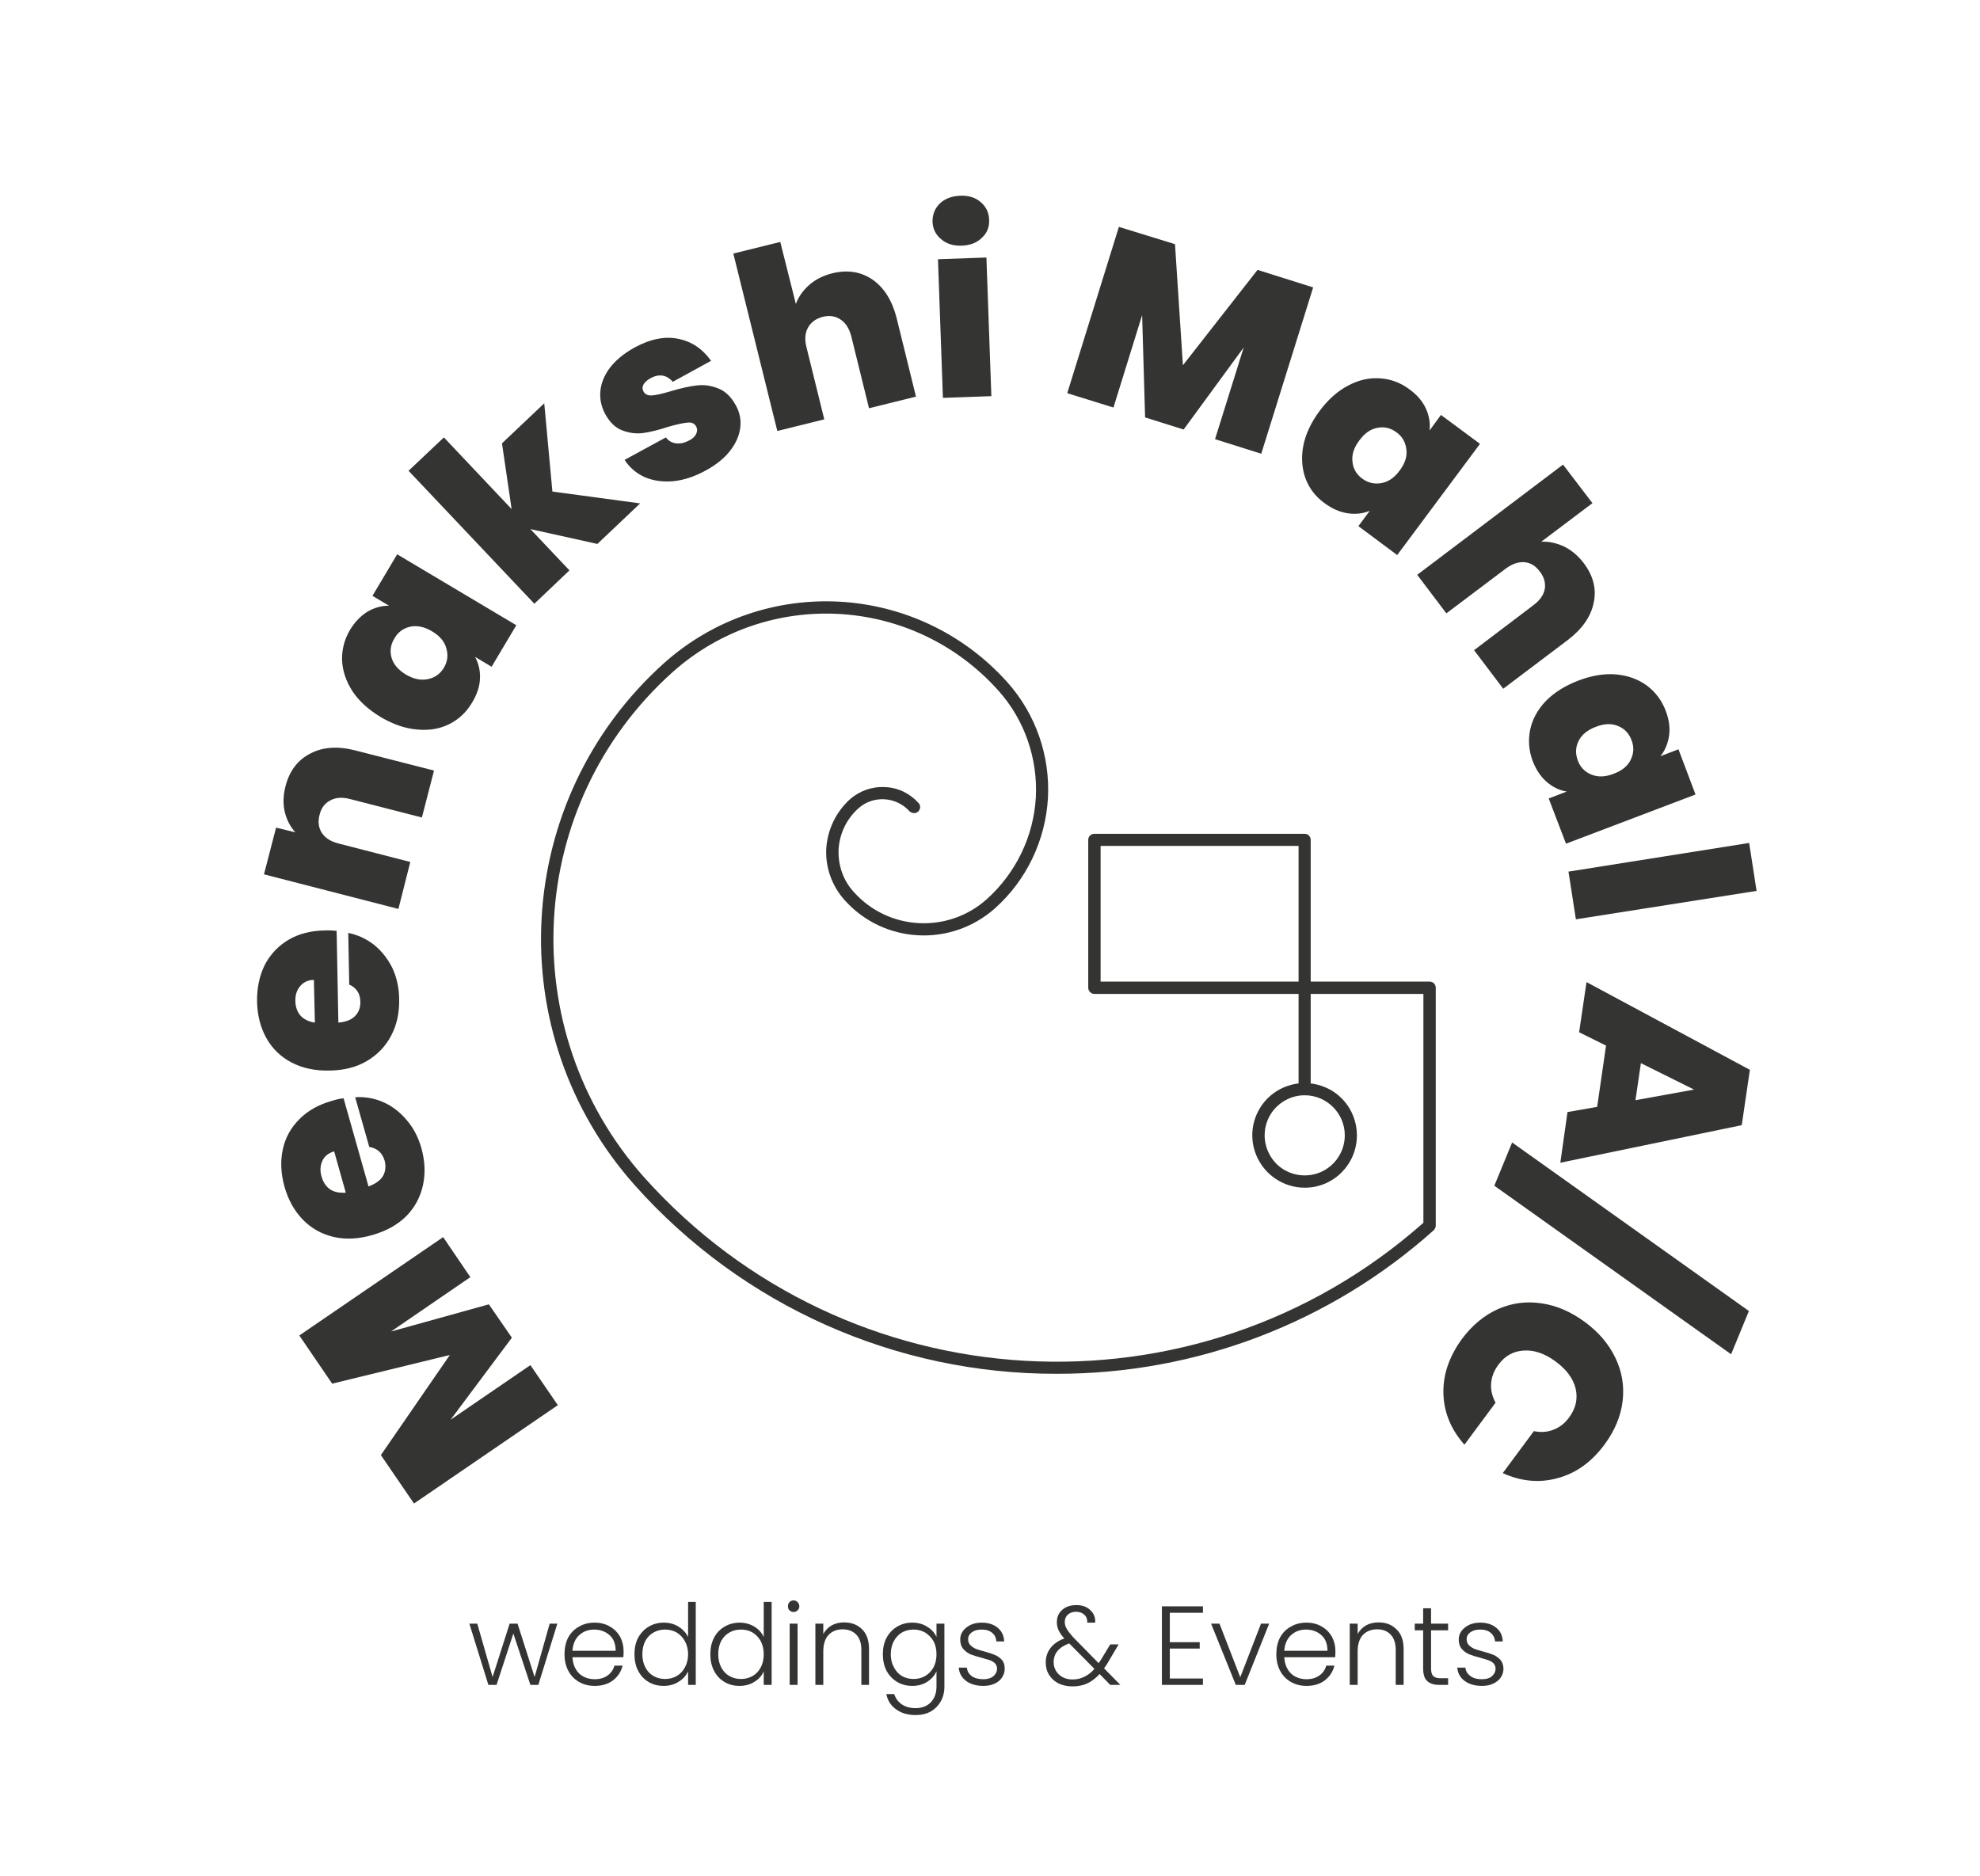 <svg xmlns="http://www.w3.org/2000/svg" version="1.1" xmlns:xlink="http://www.w3.org/1999/xlink" xmlns:svgjs="http://svgjs.dev/svgjs" viewBox="0 0 8.011 7.59"><g transform="matrix(1,0,0,1,3.999,5.747)"><g><path d=" M -2.788 -0.343 L -2.206 -0.741 L -2.096 -0.579 L -2.417 -0.359 L -2.021 -0.469 L -1.928 -0.334 L -2.176 -0.002 L -1.853 -0.223 L -1.742 -0.061 L -2.324 0.337 L -2.458 0.141 L -2.179 -0.264 L -2.655 -0.148 L -2.788 -0.343 M -2.609 -1.303 L -2.508 -0.946 Q -2.465 -0.962 -2.449 -0.989 Q -2.434 -1.017 -2.443 -1.051 Q -2.457 -1.098 -2.505 -1.106 L -2.562 -1.307 Q -2.502 -1.311 -2.448 -1.287 Q -2.394 -1.263 -2.354 -1.215 Q -2.313 -1.168 -2.294 -1.101 Q -2.272 -1.021 -2.288 -0.95 Q -2.304 -0.878 -2.356 -0.825 Q -2.409 -0.773 -2.494 -0.749 Q -2.578 -0.725 -2.65 -0.742 Q -2.722 -0.759 -2.773 -0.811 Q -2.825 -0.864 -2.848 -0.945 Q -2.87 -1.024 -2.855 -1.095 Q -2.84 -1.166 -2.788 -1.218 Q -2.737 -1.27 -2.654 -1.293 Q -2.632 -1.3 -2.609 -1.303 M -2.647 -1.088 Q -2.682 -1.078 -2.695 -1.049 Q -2.708 -1.02 -2.698 -0.986 Q -2.688 -0.951 -2.663 -0.934 Q -2.638 -0.918 -2.6 -0.921 L -2.647 -1.088 M -2.637 -1.98 L -2.63 -1.609 Q -2.584 -1.613 -2.562 -1.636 Q -2.54 -1.659 -2.541 -1.694 Q -2.542 -1.743 -2.586 -1.763 L -2.59 -1.972 Q -2.532 -1.96 -2.486 -1.924 Q -2.44 -1.887 -2.412 -1.831 Q -2.385 -1.774 -2.384 -1.705 Q -2.382 -1.622 -2.416 -1.557 Q -2.45 -1.492 -2.514 -1.454 Q -2.578 -1.416 -2.666 -1.415 Q -2.754 -1.413 -2.82 -1.448 Q -2.885 -1.482 -2.921 -1.546 Q -2.957 -1.61 -2.959 -1.694 Q -2.96 -1.777 -2.928 -1.842 Q -2.895 -1.906 -2.832 -1.944 Q -2.769 -1.981 -2.683 -1.982 Q -2.66 -1.983 -2.637 -1.98 M -2.729 -1.782 Q -2.765 -1.781 -2.785 -1.756 Q -2.805 -1.732 -2.804 -1.696 Q -2.803 -1.66 -2.783 -1.637 Q -2.763 -1.615 -2.725 -1.609 L -2.729 -1.782 M -2.743 -2.698 Q -2.667 -2.738 -2.56 -2.71 L -2.243 -2.629 L -2.292 -2.439 L -2.584 -2.514 Q -2.63 -2.526 -2.663 -2.508 Q -2.696 -2.491 -2.706 -2.45 Q -2.717 -2.408 -2.697 -2.377 Q -2.677 -2.346 -2.63 -2.334 L -2.339 -2.259 L -2.387 -2.069 L -2.931 -2.209 L -2.882 -2.398 L -2.804 -2.379 Q -2.835 -2.413 -2.847 -2.462 Q -2.858 -2.51 -2.844 -2.565 Q -2.82 -2.659 -2.743 -2.698 M -2.573 -2.95 Q -2.612 -3.011 -2.615 -3.075 Q -2.617 -3.14 -2.583 -3.198 Q -2.553 -3.247 -2.512 -3.272 Q -2.471 -3.296 -2.425 -3.296 L -2.492 -3.336 L -2.392 -3.504 L -1.91 -3.217 L -2.01 -3.049 L -2.077 -3.089 Q -2.055 -3.049 -2.057 -3.001 Q -2.059 -2.953 -2.089 -2.904 Q -2.123 -2.846 -2.181 -2.817 Q -2.239 -2.788 -2.311 -2.795 Q -2.383 -2.801 -2.458 -2.845 Q -2.533 -2.89 -2.573 -2.95 M -2.34 -3.211 Q -2.382 -3.201 -2.403 -3.164 Q -2.426 -3.127 -2.415 -3.086 Q -2.403 -3.045 -2.356 -3.017 Q -2.31 -2.99 -2.268 -2.999 Q -2.226 -3.007 -2.203 -3.045 Q -2.181 -3.082 -2.193 -3.123 Q -2.204 -3.165 -2.252 -3.193 Q -2.298 -3.22 -2.34 -3.211 M -1.582 -3.546 L -1.853 -3.606 L -1.695 -3.439 L -1.837 -3.304 L -2.346 -3.842 L -2.203 -3.977 L -1.929 -3.687 L -1.968 -3.953 L -1.797 -4.115 L -1.764 -3.758 L -1.409 -3.71 L -1.582 -3.546 M -1.273 -3.8 Q -1.338 -3.794 -1.39 -3.816 Q -1.441 -3.839 -1.472 -3.886 L -1.305 -3.977 Q -1.289 -3.956 -1.263 -3.953 Q -1.238 -3.95 -1.21 -3.965 Q -1.189 -3.976 -1.182 -3.992 Q -1.175 -4.007 -1.182 -4.021 Q -1.193 -4.04 -1.217 -4.037 Q -1.242 -4.035 -1.295 -4.02 Q -1.353 -4.001 -1.395 -3.995 Q -1.438 -3.989 -1.48 -4.005 Q -1.522 -4.02 -1.55 -4.071 Q -1.574 -4.115 -1.57 -4.163 Q -1.566 -4.212 -1.532 -4.258 Q -1.497 -4.304 -1.433 -4.34 Q -1.336 -4.393 -1.255 -4.376 Q -1.174 -4.36 -1.122 -4.287 L -1.277 -4.202 Q -1.295 -4.223 -1.318 -4.227 Q -1.341 -4.231 -1.368 -4.216 Q -1.389 -4.204 -1.396 -4.19 Q -1.403 -4.176 -1.395 -4.162 Q -1.385 -4.145 -1.36 -4.147 Q -1.335 -4.149 -1.285 -4.164 Q -1.225 -4.182 -1.182 -4.187 Q -1.139 -4.193 -1.095 -4.176 Q -1.051 -4.16 -1.022 -4.107 Q -0.998 -4.064 -1.004 -4.016 Q -1.01 -3.968 -1.045 -3.923 Q -1.08 -3.878 -1.142 -3.844 Q -1.209 -3.807 -1.273 -3.8 M -0.468 -4.615 Q -0.398 -4.566 -0.371 -4.459 L -0.293 -4.142 L -0.483 -4.095 L -0.555 -4.387 Q -0.567 -4.433 -0.598 -4.454 Q -0.629 -4.475 -0.67 -4.465 Q -0.712 -4.454 -0.73 -4.421 Q -0.748 -4.389 -0.736 -4.342 L -0.664 -4.05 L -0.854 -4.003 L -1.032 -4.721 L -0.842 -4.768 L -0.779 -4.517 Q -0.763 -4.56 -0.726 -4.593 Q -0.688 -4.627 -0.632 -4.641 Q -0.539 -4.664 -0.468 -4.615 M -0.191 -4.779 Q -0.224 -4.806 -0.226 -4.849 Q -0.227 -4.893 -0.197 -4.923 Q -0.166 -4.953 -0.114 -4.955 Q -0.063 -4.957 -0.031 -4.929 Q 0.002 -4.901 0.003 -4.857 Q 0.005 -4.814 -0.026 -4.785 Q -0.056 -4.755 -0.107 -4.753 Q -0.159 -4.751 -0.191 -4.779 M -0.008 -4.705 L 0.012 -4.144 L -0.184 -4.137 L -0.204 -4.698 L -0.008 -4.705 M 1.314 -4.584 L 1.104 -3.911 L 0.917 -3.97 L 1.033 -4.341 L 0.79 -4.009 L 0.634 -4.058 L 0.622 -4.472 L 0.506 -4.098 L 0.319 -4.156 L 0.528 -4.829 L 0.755 -4.759 L 0.787 -4.269 L 1.089 -4.655 L 1.314 -4.584 M 1.456 -4.187 Q 1.52 -4.221 1.585 -4.216 Q 1.649 -4.212 1.703 -4.172 Q 1.75 -4.138 1.77 -4.094 Q 1.79 -4.05 1.785 -4.005 L 1.831 -4.068 L 1.989 -3.951 L 1.654 -3.501 L 1.497 -3.618 L 1.543 -3.68 Q 1.502 -3.663 1.454 -3.67 Q 1.406 -3.677 1.36 -3.711 Q 1.306 -3.75 1.283 -3.811 Q 1.261 -3.872 1.274 -3.943 Q 1.288 -4.014 1.34 -4.084 Q 1.392 -4.154 1.456 -4.187 M 1.691 -3.929 Q 1.686 -3.972 1.652 -3.997 Q 1.616 -4.024 1.575 -4.016 Q 1.533 -4.009 1.501 -3.965 Q 1.468 -3.922 1.473 -3.879 Q 1.477 -3.836 1.513 -3.81 Q 1.547 -3.785 1.589 -3.792 Q 1.632 -3.799 1.664 -3.843 Q 1.697 -3.887 1.691 -3.929 M 2.449 -3.308 Q 2.432 -3.224 2.344 -3.157 L 2.083 -2.96 L 1.965 -3.116 L 2.205 -3.298 Q 2.244 -3.327 2.251 -3.363 Q 2.257 -3.4 2.232 -3.433 Q 2.206 -3.469 2.169 -3.472 Q 2.132 -3.475 2.093 -3.446 L 1.853 -3.265 L 1.735 -3.421 L 2.325 -3.867 L 2.444 -3.711 L 2.237 -3.555 Q 2.283 -3.557 2.328 -3.536 Q 2.374 -3.514 2.409 -3.468 Q 2.467 -3.391 2.449 -3.308 M 2.54 -3.018 Q 2.612 -3.011 2.664 -2.973 Q 2.716 -2.934 2.74 -2.872 Q 2.761 -2.817 2.754 -2.77 Q 2.747 -2.722 2.719 -2.687 L 2.792 -2.715 L 2.861 -2.532 L 2.337 -2.333 L 2.267 -2.516 L 2.34 -2.544 Q 2.296 -2.551 2.259 -2.583 Q 2.223 -2.614 2.202 -2.668 Q 2.179 -2.73 2.192 -2.794 Q 2.205 -2.857 2.255 -2.91 Q 2.306 -2.962 2.387 -2.993 Q 2.468 -3.024 2.54 -3.018 M 2.599 -2.673 Q 2.618 -2.712 2.602 -2.752 Q 2.587 -2.793 2.548 -2.809 Q 2.509 -2.826 2.458 -2.806 Q 2.407 -2.787 2.388 -2.749 Q 2.369 -2.711 2.385 -2.669 Q 2.4 -2.629 2.439 -2.613 Q 2.479 -2.596 2.53 -2.616 Q 2.581 -2.635 2.599 -2.673 M 3.108 -2.142 L 2.377 -2.027 L 2.347 -2.22 L 3.078 -2.336 L 3.108 -2.142 M 2.463 -1.268 L 2.499 -1.516 L 2.39 -1.57 L 2.42 -1.773 L 3.081 -1.418 L 3.048 -1.194 L 2.314 -1.042 L 2.343 -1.247 L 2.463 -1.268 M 2.618 -1.295 L 2.855 -1.338 L 2.64 -1.445 L 2.618 -1.295 M 3.005 -0.267 L 2.047 -0.949 L 2.119 -1.124 L 3.077 -0.442 L 3.005 -0.267 M 2.537 -0.252 Q 2.577 -0.169 2.566 -0.077 Q 2.555 0.014 2.493 0.098 Q 2.415 0.204 2.304 0.234 Q 2.194 0.265 2.081 0.214 L 2.207 0.044 Q 2.25 0.053 2.287 0.038 Q 2.324 0.024 2.35 -0.012 Q 2.39 -0.066 2.376 -0.128 Q 2.361 -0.189 2.296 -0.237 Q 2.23 -0.286 2.167 -0.282 Q 2.103 -0.279 2.063 -0.224 Q 2.037 -0.189 2.034 -0.149 Q 2.031 -0.11 2.052 -0.071 L 1.926 0.099 Q 1.844 0.006 1.841 -0.108 Q 1.838 -0.222 1.916 -0.329 Q 1.978 -0.412 2.062 -0.45 Q 2.147 -0.487 2.238 -0.473 Q 2.329 -0.46 2.414 -0.397 Q 2.497 -0.336 2.537 -0.252" fill="#343432" fill-rule="nonzero"></path></g><g><path d=" M -1.744 0.823 L -1.821 1.071 L -1.853 1.071 L -1.922 0.863 L -1.99 1.071 L -2.023 1.071 L -2.1 0.823 L -2.068 0.823 L -2.006 1.039 L -1.937 0.823 L -1.905 0.823 L -1.836 1.039 L -1.775 0.823 L -1.744 0.823 M -1.477 0.959 L -1.683 0.959 Q -1.681 0.988 -1.669 1.008 Q -1.657 1.028 -1.637 1.038 Q -1.617 1.048 -1.593 1.048 Q -1.562 1.048 -1.541 1.033 Q -1.52 1.018 -1.513 0.993 L -1.48 0.993 Q -1.489 1.029 -1.518 1.052 Q -1.548 1.075 -1.593 1.075 Q -1.628 1.075 -1.656 1.059 Q -1.684 1.043 -1.699 1.015 Q -1.715 0.986 -1.715 0.947 Q -1.715 0.908 -1.7 0.879 Q -1.684 0.85 -1.656 0.835 Q -1.629 0.819 -1.593 0.819 Q -1.558 0.819 -1.531 0.835 Q -1.505 0.85 -1.49 0.876 Q -1.476 0.903 -1.476 0.934 Q -1.476 0.951 -1.477 0.959 M -1.519 0.886 Q -1.531 0.867 -1.551 0.857 Q -1.571 0.847 -1.595 0.847 Q -1.63 0.847 -1.655 0.869 Q -1.68 0.892 -1.683 0.933 L -1.508 0.933 Q -1.508 0.906 -1.519 0.886 M -1.417 0.88 Q -1.401 0.851 -1.374 0.835 Q -1.347 0.819 -1.313 0.819 Q -1.28 0.819 -1.254 0.835 Q -1.228 0.851 -1.215 0.877 L -1.215 0.735 L -1.184 0.735 L -1.184 1.071 L -1.215 1.071 L -1.215 1.016 Q -1.227 1.042 -1.253 1.058 Q -1.279 1.075 -1.314 1.075 Q -1.348 1.075 -1.375 1.059 Q -1.402 1.043 -1.417 1.014 Q -1.432 0.985 -1.432 0.947 Q -1.432 0.908 -1.417 0.88 M -1.228 0.894 Q -1.24 0.872 -1.261 0.859 Q -1.282 0.847 -1.308 0.847 Q -1.334 0.847 -1.355 0.859 Q -1.376 0.871 -1.388 0.893 Q -1.4 0.916 -1.4 0.947 Q -1.4 0.977 -1.388 1 Q -1.376 1.023 -1.355 1.035 Q -1.334 1.047 -1.308 1.047 Q -1.282 1.047 -1.261 1.035 Q -1.24 1.023 -1.228 1 Q -1.215 0.977 -1.215 0.947 Q -1.215 0.917 -1.228 0.894 M -1.11 0.88 Q -1.095 0.851 -1.067 0.835 Q -1.04 0.819 -1.006 0.819 Q -0.974 0.819 -0.947 0.835 Q -0.921 0.851 -0.909 0.877 L -0.909 0.735 L -0.877 0.735 L -0.877 1.071 L -0.909 1.071 L -0.909 1.016 Q -0.92 1.042 -0.946 1.058 Q -0.972 1.075 -1.007 1.075 Q -1.041 1.075 -1.068 1.059 Q -1.095 1.043 -1.11 1.014 Q -1.125 0.985 -1.125 0.947 Q -1.125 0.908 -1.11 0.88 M -0.921 0.894 Q -0.933 0.872 -0.954 0.859 Q -0.975 0.847 -1.001 0.847 Q -1.027 0.847 -1.048 0.859 Q -1.069 0.871 -1.081 0.893 Q -1.093 0.916 -1.093 0.947 Q -1.093 0.977 -1.081 1 Q -1.069 1.023 -1.048 1.035 Q -1.027 1.047 -1.001 1.047 Q -0.975 1.047 -0.954 1.035 Q -0.933 1.023 -0.921 1 Q -0.909 0.977 -0.909 0.947 Q -0.909 0.917 -0.921 0.894 M -0.805 0.769 Q -0.811 0.763 -0.811 0.753 Q -0.811 0.743 -0.805 0.736 Q -0.798 0.729 -0.788 0.729 Q -0.779 0.729 -0.772 0.736 Q -0.765 0.743 -0.765 0.753 Q -0.765 0.763 -0.772 0.769 Q -0.779 0.776 -0.788 0.776 Q -0.798 0.776 -0.805 0.769 M -0.772 0.823 L -0.772 1.071 L -0.804 1.071 L -0.804 0.823 L -0.772 0.823 M -0.511 0.846 Q -0.483 0.873 -0.483 0.926 L -0.483 1.071 L -0.514 1.071 L -0.514 0.929 Q -0.514 0.889 -0.534 0.868 Q -0.555 0.846 -0.59 0.846 Q -0.625 0.846 -0.647 0.869 Q -0.668 0.892 -0.668 0.936 L -0.668 1.071 L -0.7 1.071 L -0.7 0.823 L -0.668 0.823 L -0.668 0.865 Q -0.656 0.843 -0.634 0.83 Q -0.612 0.818 -0.584 0.818 Q -0.539 0.818 -0.511 0.846 M -0.247 0.836 Q -0.221 0.852 -0.21 0.877 L -0.21 0.823 L -0.178 0.823 L -0.178 1.078 Q -0.178 1.112 -0.193 1.138 Q -0.208 1.164 -0.234 1.179 Q -0.26 1.193 -0.294 1.193 Q -0.342 1.193 -0.373 1.17 Q -0.405 1.148 -0.413 1.108 L -0.381 1.108 Q -0.373 1.134 -0.35 1.15 Q -0.327 1.165 -0.294 1.165 Q -0.27 1.165 -0.251 1.155 Q -0.232 1.145 -0.221 1.125 Q -0.21 1.105 -0.21 1.078 L -0.21 1.016 Q -0.222 1.042 -0.247 1.058 Q -0.273 1.075 -0.308 1.075 Q -0.342 1.075 -0.369 1.059 Q -0.396 1.043 -0.412 1.014 Q -0.427 0.985 -0.427 0.947 Q -0.427 0.908 -0.412 0.88 Q -0.396 0.851 -0.369 0.835 Q -0.342 0.819 -0.308 0.819 Q -0.273 0.819 -0.247 0.836 M -0.222 0.894 Q -0.235 0.872 -0.256 0.859 Q -0.277 0.847 -0.302 0.847 Q -0.329 0.847 -0.35 0.859 Q -0.37 0.871 -0.382 0.893 Q -0.395 0.916 -0.395 0.947 Q -0.395 0.977 -0.382 1 Q -0.37 1.023 -0.35 1.035 Q -0.329 1.047 -0.302 1.047 Q -0.277 1.047 -0.256 1.035 Q -0.235 1.023 -0.222 1 Q -0.21 0.977 -0.21 0.947 Q -0.21 0.917 -0.222 0.894 M -0.09 1.055 Q -0.117 1.035 -0.12 1.001 L -0.087 1.001 Q -0.085 1.022 -0.068 1.035 Q -0.05 1.048 -0.02 1.048 Q 0.005 1.048 0.02 1.036 Q 0.035 1.023 0.035 1.005 Q 0.035 0.993 0.027 0.984 Q 0.019 0.976 0.006 0.971 Q -0.006 0.967 -0.028 0.961 Q -0.055 0.954 -0.073 0.947 Q -0.09 0.939 -0.102 0.925 Q -0.114 0.911 -0.114 0.887 Q -0.114 0.868 -0.103 0.853 Q -0.092 0.838 -0.072 0.828 Q -0.052 0.819 -0.027 0.819 Q 0.013 0.819 0.038 0.84 Q 0.062 0.86 0.064 0.895 L 0.032 0.895 Q 0.031 0.873 0.015 0.86 Q -0 0.847 -0.028 0.847 Q -0.052 0.847 -0.067 0.858 Q -0.082 0.869 -0.082 0.886 Q -0.082 0.901 -0.073 0.91 Q -0.064 0.919 -0.051 0.925 Q -0.038 0.93 -0.015 0.936 Q 0.011 0.943 0.027 0.95 Q 0.043 0.957 0.055 0.97 Q 0.066 0.983 0.066 1.005 Q 0.066 1.025 0.055 1.041 Q 0.045 1.057 0.025 1.066 Q 0.005 1.075 -0.02 1.075 Q -0.063 1.075 -0.09 1.055 M 0.493 1.071 L 0.45 1.027 Q 0.426 1.053 0.4 1.065 Q 0.374 1.077 0.34 1.077 Q 0.309 1.077 0.284 1.065 Q 0.26 1.053 0.246 1.031 Q 0.232 1.009 0.232 0.98 Q 0.232 0.947 0.251 0.922 Q 0.27 0.897 0.307 0.883 Q 0.291 0.865 0.284 0.85 Q 0.277 0.834 0.277 0.817 Q 0.277 0.786 0.299 0.767 Q 0.32 0.748 0.357 0.748 Q 0.391 0.748 0.412 0.768 Q 0.434 0.788 0.432 0.819 L 0.4 0.819 Q 0.401 0.798 0.388 0.787 Q 0.375 0.775 0.355 0.775 Q 0.335 0.775 0.322 0.786 Q 0.309 0.798 0.309 0.816 Q 0.309 0.831 0.317 0.844 Q 0.325 0.858 0.342 0.877 L 0.446 0.983 Q 0.453 0.974 0.464 0.955 L 0.493 0.907 L 0.527 0.907 L 0.492 0.966 Q 0.48 0.988 0.468 1.004 L 0.534 1.071 L 0.493 1.071 M 0.388 1.038 Q 0.41 1.028 0.429 1.006 L 0.327 0.903 Q 0.264 0.926 0.264 0.979 Q 0.264 0.999 0.274 1.015 Q 0.284 1.031 0.301 1.04 Q 0.318 1.049 0.34 1.049 Q 0.367 1.049 0.388 1.038 M 0.734 0.779 L 0.734 0.898 L 0.855 0.898 L 0.855 0.924 L 0.734 0.924 L 0.734 1.045 L 0.868 1.045 L 0.868 1.071 L 0.702 1.071 L 0.702 0.753 L 0.868 0.753 L 0.868 0.779 L 0.734 0.779 M 1.019 1.04 L 1.103 0.823 L 1.136 0.823 L 1.037 1.071 L 1.001 1.071 L 0.901 0.823 L 0.935 0.823 L 1.019 1.04 M 1.403 0.959 L 1.197 0.959 Q 1.199 0.988 1.211 1.008 Q 1.223 1.028 1.243 1.038 Q 1.263 1.048 1.287 1.048 Q 1.318 1.048 1.339 1.033 Q 1.36 1.018 1.367 0.993 L 1.4 0.993 Q 1.391 1.029 1.362 1.052 Q 1.332 1.075 1.287 1.075 Q 1.252 1.075 1.224 1.059 Q 1.196 1.043 1.181 1.015 Q 1.165 0.986 1.165 0.947 Q 1.165 0.908 1.18 0.879 Q 1.196 0.85 1.224 0.835 Q 1.251 0.819 1.287 0.819 Q 1.322 0.819 1.349 0.835 Q 1.375 0.85 1.39 0.876 Q 1.404 0.903 1.404 0.934 Q 1.404 0.951 1.403 0.959 M 1.361 0.886 Q 1.349 0.867 1.329 0.857 Q 1.309 0.847 1.285 0.847 Q 1.25 0.847 1.225 0.869 Q 1.2 0.892 1.197 0.933 L 1.372 0.933 Q 1.372 0.906 1.361 0.886 M 1.651 0.846 Q 1.68 0.873 1.68 0.926 L 1.68 1.071 L 1.648 1.071 L 1.648 0.929 Q 1.648 0.889 1.628 0.868 Q 1.608 0.846 1.573 0.846 Q 1.537 0.846 1.515 0.869 Q 1.494 0.892 1.494 0.936 L 1.494 1.071 L 1.462 1.071 L 1.462 0.823 L 1.494 0.823 L 1.494 0.865 Q 1.506 0.843 1.528 0.83 Q 1.55 0.818 1.579 0.818 Q 1.623 0.818 1.651 0.846 M 1.791 0.85 L 1.791 1.004 Q 1.791 1.027 1.8 1.035 Q 1.809 1.044 1.83 1.044 L 1.86 1.044 L 1.86 1.071 L 1.825 1.071 Q 1.792 1.071 1.775 1.055 Q 1.759 1.04 1.759 1.004 L 1.759 0.85 L 1.725 0.85 L 1.725 0.823 L 1.759 0.823 L 1.759 0.761 L 1.791 0.761 L 1.791 0.823 L 1.86 0.823 L 1.86 0.85 L 1.791 0.85 M 1.927 1.055 Q 1.9 1.035 1.897 1.001 L 1.93 1.001 Q 1.932 1.022 1.95 1.035 Q 1.967 1.048 1.997 1.048 Q 2.023 1.048 2.037 1.036 Q 2.052 1.023 2.052 1.005 Q 2.052 0.993 2.044 0.984 Q 2.036 0.976 2.023 0.971 Q 2.011 0.967 1.99 0.961 Q 1.962 0.954 1.945 0.947 Q 1.927 0.939 1.915 0.925 Q 1.903 0.911 1.903 0.887 Q 1.903 0.868 1.914 0.853 Q 1.925 0.838 1.945 0.828 Q 1.965 0.819 1.99 0.819 Q 2.03 0.819 2.055 0.84 Q 2.08 0.86 2.081 0.895 L 2.05 0.895 Q 2.048 0.873 2.032 0.86 Q 2.017 0.847 1.99 0.847 Q 1.965 0.847 1.95 0.858 Q 1.935 0.869 1.935 0.886 Q 1.935 0.901 1.944 0.91 Q 1.953 0.919 1.966 0.925 Q 1.98 0.93 2.002 0.936 Q 2.029 0.943 2.045 0.95 Q 2.06 0.957 2.072 0.97 Q 2.083 0.983 2.084 1.005 Q 2.084 1.025 2.073 1.041 Q 2.062 1.057 2.042 1.066 Q 2.023 1.075 1.997 1.075 Q 1.955 1.075 1.927 1.055" fill="#343432" fill-rule="nonzero"></path></g><g clip-path="url(#SvgjsClipPath1002)"><g clip-path="url(#SvgjsClipPath1001c27edd46-85c0-43ec-8d03-0aca1a524576)"><path d=" M 0.277 -0.188 C -0.374 -0.186 -0.995 -0.463 -1.429 -0.949 C -1.98 -1.566 -1.927 -2.512 -1.312 -3.064 C -0.907 -3.425 -0.286 -3.391 0.077 -2.986 C 0.191 -2.858 0.25 -2.69 0.241 -2.518 C 0.231 -2.346 0.154 -2.185 0.026 -2.071 C -0.152 -1.913 -0.424 -1.928 -0.582 -2.105 C -0.633 -2.162 -0.66 -2.237 -0.656 -2.313 C -0.651 -2.39 -0.617 -2.461 -0.56 -2.513 C -0.521 -2.547 -0.47 -2.565 -0.418 -2.562 C -0.365 -2.56 -0.317 -2.536 -0.282 -2.497 C -0.273 -2.487 -0.275 -2.472 -0.284 -2.463 C -0.294 -2.454 -0.309 -2.455 -0.319 -2.464 C -0.373 -2.524 -0.466 -2.53 -0.526 -2.476 C -0.574 -2.433 -0.602 -2.374 -0.606 -2.311 C -0.609 -2.247 -0.588 -2.185 -0.545 -2.138 C -0.405 -1.981 -0.164 -1.968 -0.007 -2.108 C 0.111 -2.214 0.183 -2.362 0.192 -2.521 C 0.2 -2.679 0.146 -2.835 0.04 -2.953 C -0.304 -3.337 -0.894 -3.37 -1.278 -3.027 C -1.873 -2.493 -1.924 -1.579 -1.392 -0.982 C -0.57 -0.065 0.838 0.017 1.76 -0.799 L 1.76 -1.725 L 1.304 -1.725 L 1.304 -1.34 C 1.304 -1.326 1.293 -1.315 1.28 -1.315 C 1.266 -1.315 1.255 -1.326 1.255 -1.34 L 1.255 -1.725 L 0.429 -1.725 C 0.415 -1.725 0.404 -1.737 0.404 -1.75 L 0.404 -2.349 C 0.404 -2.362 0.415 -2.373 0.429 -2.373 L 1.28 -2.373 C 1.293 -2.373 1.304 -2.362 1.304 -2.349 L 1.304 -1.775 L 1.785 -1.775 C 1.799 -1.775 1.81 -1.764 1.81 -1.75 L 1.81 -0.788 C 1.81 -0.781 1.807 -0.774 1.802 -0.769 C 1.383 -0.394 0.84 -0.187 0.277 -0.188 Z M 0.454 -1.775 L 1.255 -1.775 L 1.255 -2.324 L 0.454 -2.324 Z" fill="#343432" transform="matrix(1,0,0,1,0,0)" fill-rule="nonzero"></path></g><g clip-path="url(#SvgjsClipPath1001c27edd46-85c0-43ec-8d03-0aca1a524576)"><path d=" M 1.28 -0.941 C 1.194 -0.941 1.117 -0.993 1.084 -1.072 C 1.051 -1.151 1.069 -1.242 1.13 -1.303 C 1.191 -1.363 1.282 -1.381 1.361 -1.348 C 1.44 -1.316 1.491 -1.238 1.491 -1.153 C 1.491 -1.036 1.397 -0.941 1.28 -0.941 Z M 1.28 -1.315 C 1.214 -1.315 1.155 -1.275 1.13 -1.215 C 1.105 -1.154 1.119 -1.085 1.165 -1.038 C 1.211 -0.992 1.281 -0.978 1.342 -1.003 C 1.402 -1.028 1.442 -1.087 1.442 -1.153 C 1.442 -1.242 1.369 -1.315 1.28 -1.315 Z" fill="#343432" transform="matrix(1,0,0,1,0,0)" fill-rule="nonzero"></path></g></g></g><defs><clipPath id="SvgjsClipPath1002"><path d=" M -1.81 -3.314 h 3.62 v 3.126 h -3.62 Z"></path></clipPath><clipPath id="SvgjsClipPath1001c27edd46-85c0-43ec-8d03-0aca1a524576"><path d=" M -1.81 -3.314 L 1.81 -3.314 L 1.81 -0.188 L -1.81 -0.188 Z"></path></clipPath></defs></svg>